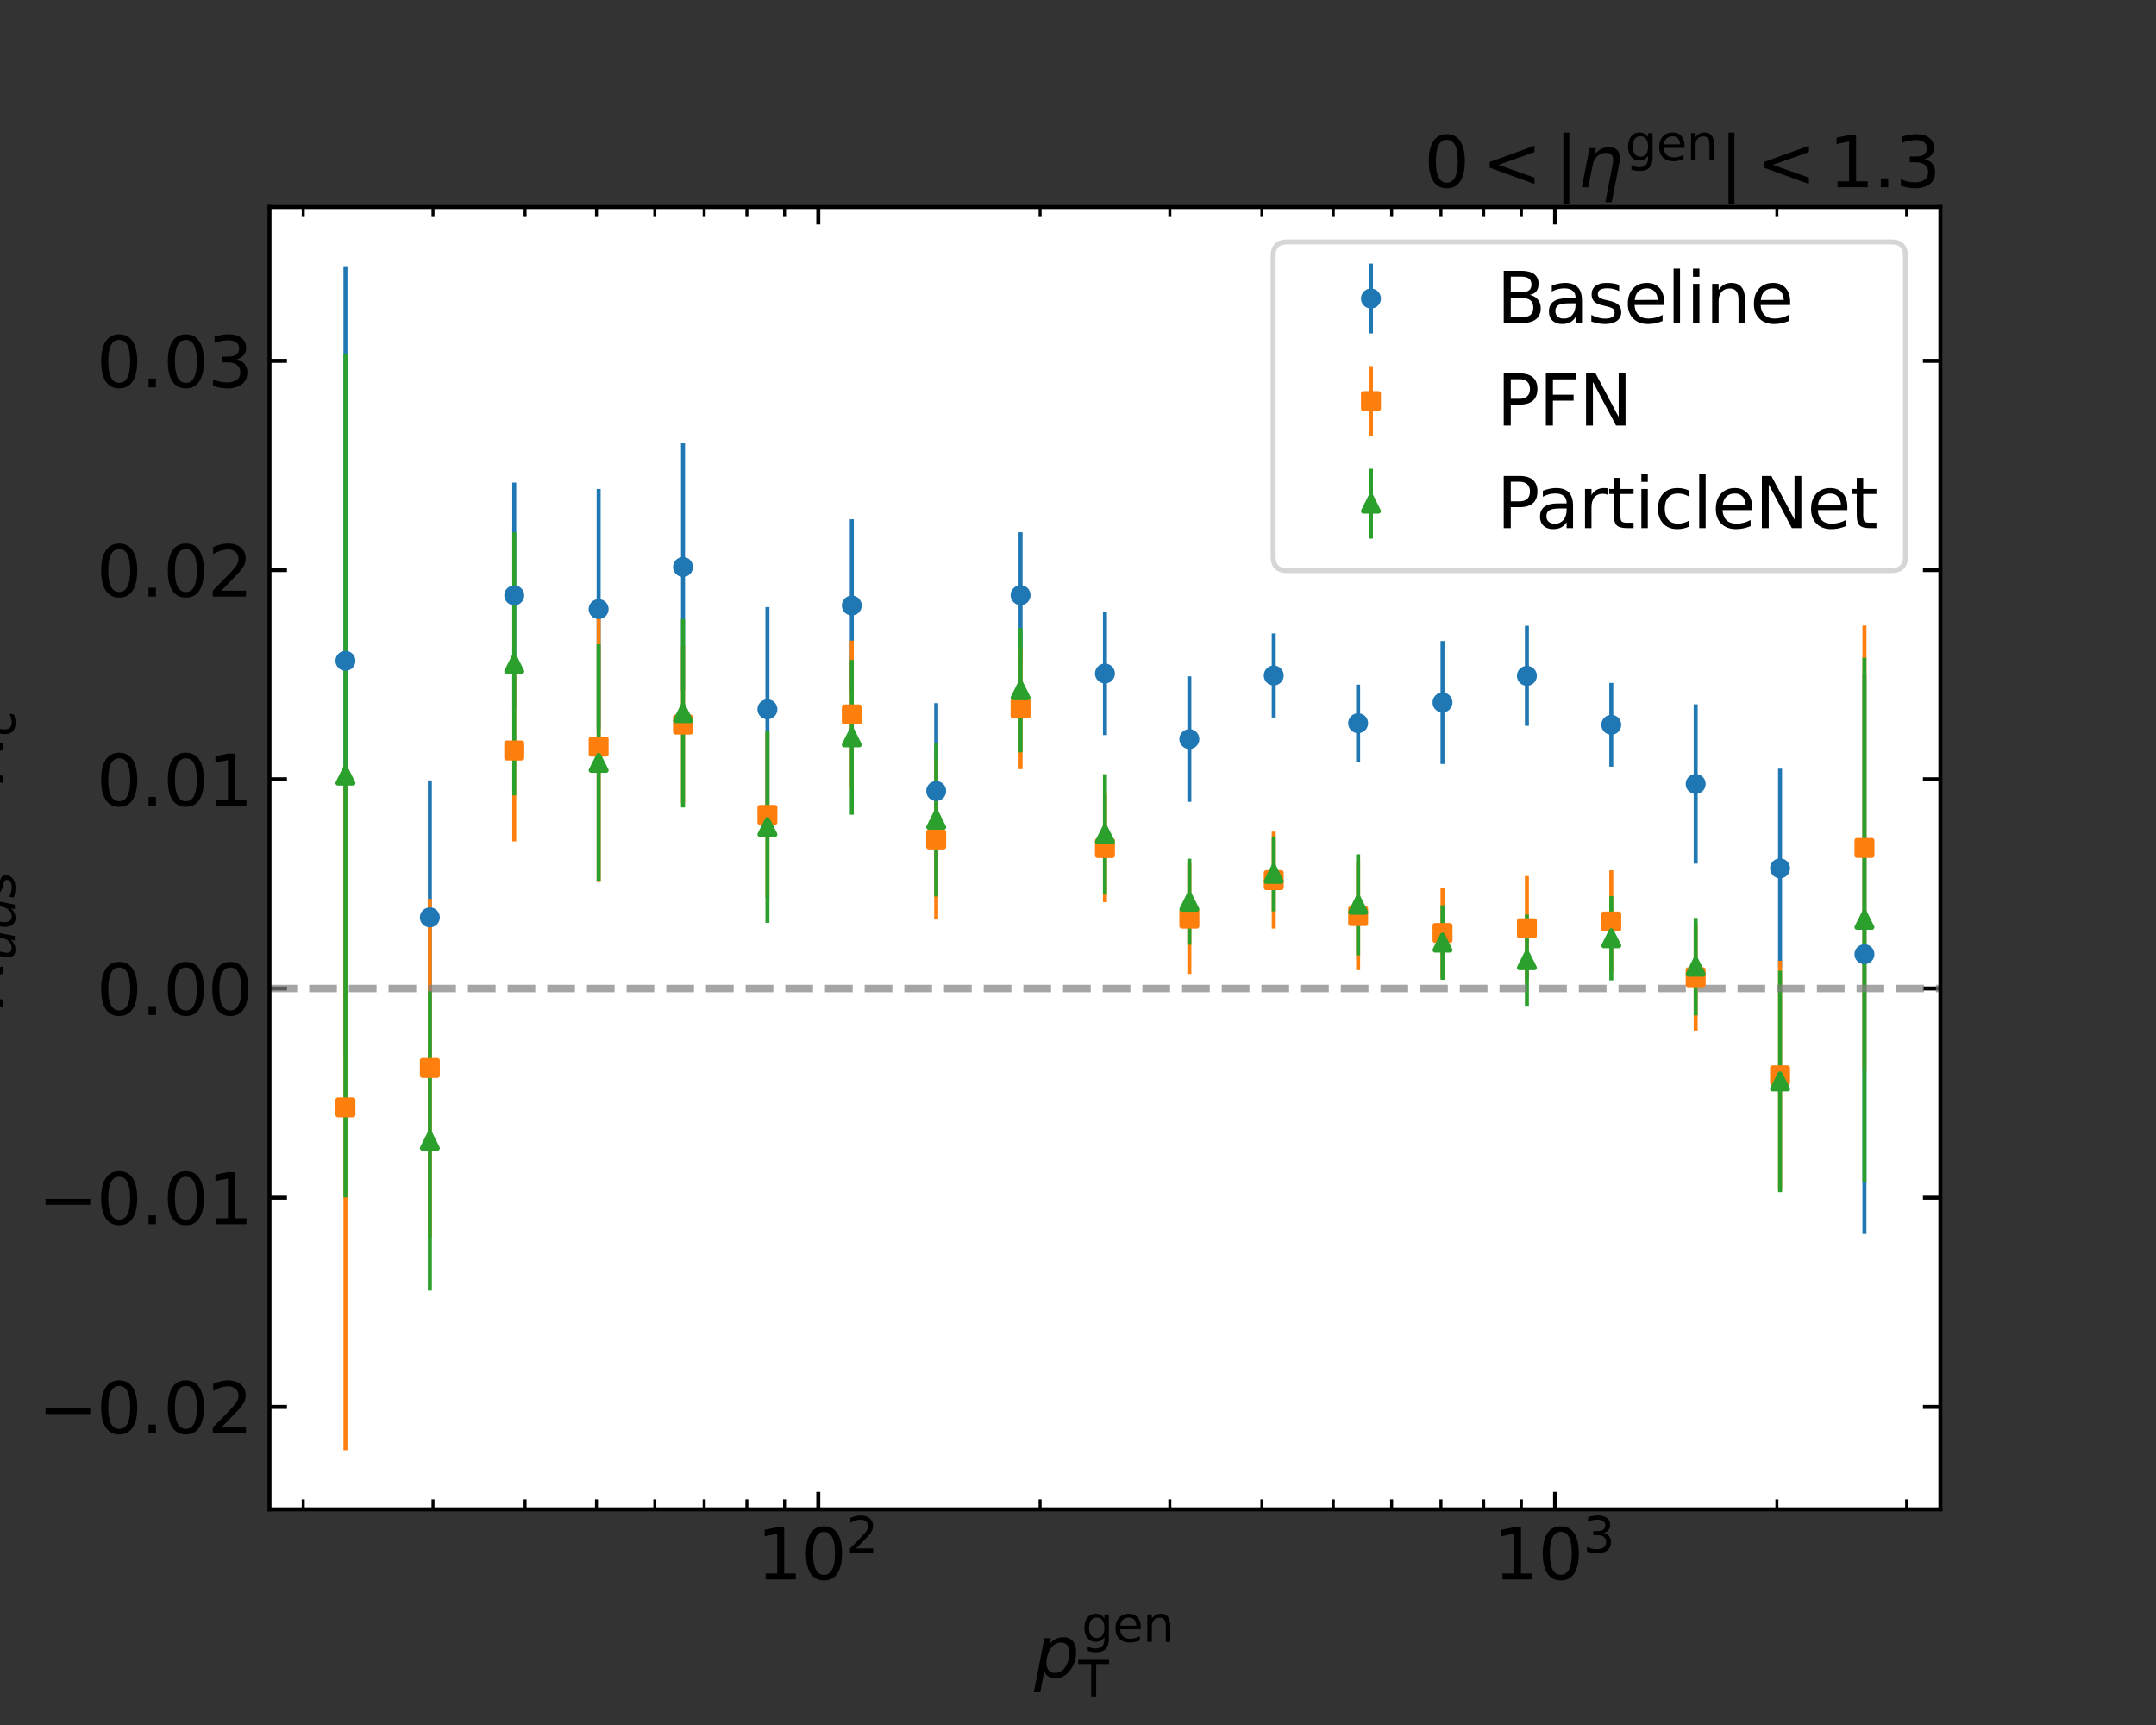 <?xml version="1.0" encoding="utf-8" standalone="no"?>
<!DOCTYPE svg PUBLIC "-//W3C//DTD SVG 1.1//EN"
  "http://www.w3.org/Graphics/SVG/1.1/DTD/svg11.dtd">
<svg xmlns:xlink="http://www.w3.org/1999/xlink" width="432pt" height="345.6pt" viewBox="0 0 432 345.6" xmlns="http://www.w3.org/2000/svg" version="1.1">
 <rect x="0" y="0" width="432" height="345.6" fill="#333333" stroke="none"/>
 <defs>
  <style type="text/css">*{stroke-linejoin: round; stroke-linecap: butt}</style>
 </defs>
 <g id="figure_1">
  <g id="patch_1">
   <path d="M 0 345.6 
L 432 345.6 
L 432 0 
L 0 0 
L 0 345.6 
z
" style="fill: none"/>
  </g>
  <g id="axes_1">
   <g id="patch_2">
    <path d="M 54 302.4 
L 388.8 302.4 
L 388.8 41.472 
L 54 41.472 
z
" style="fill: #ffffff"/>
   </g>
   <g id="matplotlib.axis_1">
    <g id="xtick_1">
     <g id="line2d_1">
      <defs>
       <path id="m4cdfe3c158" d="M 0 0 
L 0 -3.5 
" style="stroke: #000000; stroke-width: 0.8"/>
      </defs>
      <g>
       <use xlink:href="#m4cdfe3c158" x="163.958" y="302.4" style="stroke: #000000; stroke-width: 0.8"/>
      </g>
     </g>
     <g id="line2d_2">
      <defs>
       <path id="mfb2078093e" d="M 0 0 
L 0 3.5 
" style="stroke: #000000; stroke-width: 0.8"/>
      </defs>
      <g>
       <use xlink:href="#mfb2078093e" x="163.958" y="41.472" style="stroke: #000000; stroke-width: 0.8"/>
      </g>
     </g>
     <g id="text_1">
      <!-- $\mathdefault{10^{2}}$ -->
      <g transform="translate(151.638 316.538)scale(0.14 -0.14)">
       <defs>
        <path id="DejaVuSans-31" d="M 794 531 
L 1825 531 
L 1825 4091 
L 703 3866 
L 703 4441 
L 1819 4666 
L 2450 4666 
L 2450 531 
L 3481 531 
L 3481 0 
L 794 0 
L 794 531 
z
" transform="scale(0.016)"/>
        <path id="DejaVuSans-30" d="M 2034 4250 
Q 1547 4250 1301 3770 
Q 1056 3291 1056 2328 
Q 1056 1369 1301 889 
Q 1547 409 2034 409 
Q 2525 409 2770 889 
Q 3016 1369 3016 2328 
Q 3016 3291 2770 3770 
Q 2525 4250 2034 4250 
z
M 2034 4750 
Q 2819 4750 3233 4129 
Q 3647 3509 3647 2328 
Q 3647 1150 3233 529 
Q 2819 -91 2034 -91 
Q 1250 -91 836 529 
Q 422 1150 422 2328 
Q 422 3509 836 4129 
Q 1250 4750 2034 4750 
z
" transform="scale(0.016)"/>
        <path id="DejaVuSans-32" d="M 1228 531 
L 3431 531 
L 3431 0 
L 469 0 
L 469 531 
Q 828 903 1448 1529 
Q 2069 2156 2228 2338 
Q 2531 2678 2651 2914 
Q 2772 3150 2772 3378 
Q 2772 3750 2511 3984 
Q 2250 4219 1831 4219 
Q 1534 4219 1204 4116 
Q 875 4013 500 3803 
L 500 4441 
Q 881 4594 1212 4672 
Q 1544 4750 1819 4750 
Q 2544 4750 2975 4387 
Q 3406 4025 3406 3419 
Q 3406 3131 3298 2873 
Q 3191 2616 2906 2266 
Q 2828 2175 2409 1742 
Q 1991 1309 1228 531 
z
" transform="scale(0.016)"/>
       </defs>
       <use xlink:href="#DejaVuSans-31" transform="translate(0 0.766)"/>
       <use xlink:href="#DejaVuSans-30" transform="translate(63.623 0.766)"/>
       <use xlink:href="#DejaVuSans-32" transform="translate(128.203 39.047)scale(0.7)"/>
      </g>
     </g>
    </g>
    <g id="xtick_2">
     <g id="line2d_3">
      <g>
       <use xlink:href="#m4cdfe3c158" x="311.595" y="302.4" style="stroke: #000000; stroke-width: 0.8"/>
      </g>
     </g>
     <g id="line2d_4">
      <g>
       <use xlink:href="#mfb2078093e" x="311.595" y="41.472" style="stroke: #000000; stroke-width: 0.8"/>
      </g>
     </g>
     <g id="text_2">
      <!-- $\mathdefault{10^{3}}$ -->
      <g transform="translate(299.275 316.538)scale(0.14 -0.14)">
       <defs>
        <path id="DejaVuSans-33" d="M 2597 2516 
Q 3050 2419 3304 2112 
Q 3559 1806 3559 1356 
Q 3559 666 3084 287 
Q 2609 -91 1734 -91 
Q 1441 -91 1130 -33 
Q 819 25 488 141 
L 488 750 
Q 750 597 1062 519 
Q 1375 441 1716 441 
Q 2309 441 2620 675 
Q 2931 909 2931 1356 
Q 2931 1769 2642 2001 
Q 2353 2234 1838 2234 
L 1294 2234 
L 1294 2753 
L 1863 2753 
Q 2328 2753 2575 2939 
Q 2822 3125 2822 3475 
Q 2822 3834 2567 4026 
Q 2313 4219 1838 4219 
Q 1578 4219 1281 4162 
Q 984 4106 628 3988 
L 628 4550 
Q 988 4650 1302 4700 
Q 1616 4750 1894 4750 
Q 2613 4750 3031 4423 
Q 3450 4097 3450 3541 
Q 3450 3153 3228 2886 
Q 3006 2619 2597 2516 
z
" transform="scale(0.016)"/>
       </defs>
       <use xlink:href="#DejaVuSans-31" transform="translate(0 0.766)"/>
       <use xlink:href="#DejaVuSans-30" transform="translate(63.623 0.766)"/>
       <use xlink:href="#DejaVuSans-33" transform="translate(128.203 39.047)scale(0.7)"/>
      </g>
     </g>
    </g>
    <g id="xtick_3">
     <g id="line2d_5">
      <defs>
       <path id="m59a1c310e6" d="M 0 0 
L 0 -2 
" style="stroke: #000000; stroke-width: 0.6"/>
      </defs>
      <g>
       <use xlink:href="#m59a1c310e6" x="60.764" y="302.4" style="stroke: #000000; stroke-width: 0.6"/>
      </g>
     </g>
     <g id="line2d_6">
      <defs>
       <path id="m48095328cf" d="M 0 0 
L 0 2 
" style="stroke: #000000; stroke-width: 0.6"/>
      </defs>
      <g>
       <use xlink:href="#m48095328cf" x="60.764" y="41.472" style="stroke: #000000; stroke-width: 0.6"/>
      </g>
     </g>
    </g>
    <g id="xtick_4">
     <g id="line2d_7">
      <g>
       <use xlink:href="#m59a1c310e6" x="86.761" y="302.4" style="stroke: #000000; stroke-width: 0.6"/>
      </g>
     </g>
     <g id="line2d_8">
      <g>
       <use xlink:href="#m48095328cf" x="86.761" y="41.472" style="stroke: #000000; stroke-width: 0.6"/>
      </g>
     </g>
    </g>
    <g id="xtick_5">
     <g id="line2d_9">
      <g>
       <use xlink:href="#m59a1c310e6" x="105.207" y="302.4" style="stroke: #000000; stroke-width: 0.6"/>
      </g>
     </g>
     <g id="line2d_10">
      <g>
       <use xlink:href="#m48095328cf" x="105.207" y="41.472" style="stroke: #000000; stroke-width: 0.6"/>
      </g>
     </g>
    </g>
    <g id="xtick_6">
     <g id="line2d_11">
      <g>
       <use xlink:href="#m59a1c310e6" x="119.515" y="302.4" style="stroke: #000000; stroke-width: 0.6"/>
      </g>
     </g>
     <g id="line2d_12">
      <g>
       <use xlink:href="#m48095328cf" x="119.515" y="41.472" style="stroke: #000000; stroke-width: 0.6"/>
      </g>
     </g>
    </g>
    <g id="xtick_7">
     <g id="line2d_13">
      <g>
       <use xlink:href="#m59a1c310e6" x="131.205" y="302.4" style="stroke: #000000; stroke-width: 0.6"/>
      </g>
     </g>
     <g id="line2d_14">
      <g>
       <use xlink:href="#m48095328cf" x="131.205" y="41.472" style="stroke: #000000; stroke-width: 0.6"/>
      </g>
     </g>
    </g>
    <g id="xtick_8">
     <g id="line2d_15">
      <g>
       <use xlink:href="#m59a1c310e6" x="141.088" y="302.4" style="stroke: #000000; stroke-width: 0.6"/>
      </g>
     </g>
     <g id="line2d_16">
      <g>
       <use xlink:href="#m48095328cf" x="141.088" y="41.472" style="stroke: #000000; stroke-width: 0.6"/>
      </g>
     </g>
    </g>
    <g id="xtick_9">
     <g id="line2d_17">
      <g>
       <use xlink:href="#m59a1c310e6" x="149.65" y="302.4" style="stroke: #000000; stroke-width: 0.6"/>
      </g>
     </g>
     <g id="line2d_18">
      <g>
       <use xlink:href="#m48095328cf" x="149.65" y="41.472" style="stroke: #000000; stroke-width: 0.6"/>
      </g>
     </g>
    </g>
    <g id="xtick_10">
     <g id="line2d_19">
      <g>
       <use xlink:href="#m59a1c310e6" x="157.202" y="302.4" style="stroke: #000000; stroke-width: 0.6"/>
      </g>
     </g>
     <g id="line2d_20">
      <g>
       <use xlink:href="#m48095328cf" x="157.202" y="41.472" style="stroke: #000000; stroke-width: 0.6"/>
      </g>
     </g>
    </g>
    <g id="xtick_11">
     <g id="line2d_21">
      <g>
       <use xlink:href="#m59a1c310e6" x="208.401" y="302.4" style="stroke: #000000; stroke-width: 0.6"/>
      </g>
     </g>
     <g id="line2d_22">
      <g>
       <use xlink:href="#m48095328cf" x="208.401" y="41.472" style="stroke: #000000; stroke-width: 0.6"/>
      </g>
     </g>
    </g>
    <g id="xtick_12">
     <g id="line2d_23">
      <g>
       <use xlink:href="#m59a1c310e6" x="234.399" y="302.4" style="stroke: #000000; stroke-width: 0.6"/>
      </g>
     </g>
     <g id="line2d_24">
      <g>
       <use xlink:href="#m48095328cf" x="234.399" y="41.472" style="stroke: #000000; stroke-width: 0.6"/>
      </g>
     </g>
    </g>
    <g id="xtick_13">
     <g id="line2d_25">
      <g>
       <use xlink:href="#m59a1c310e6" x="252.844" y="302.4" style="stroke: #000000; stroke-width: 0.6"/>
      </g>
     </g>
     <g id="line2d_26">
      <g>
       <use xlink:href="#m48095328cf" x="252.844" y="41.472" style="stroke: #000000; stroke-width: 0.6"/>
      </g>
     </g>
    </g>
    <g id="xtick_14">
     <g id="line2d_27">
      <g>
       <use xlink:href="#m59a1c310e6" x="267.152" y="302.4" style="stroke: #000000; stroke-width: 0.6"/>
      </g>
     </g>
     <g id="line2d_28">
      <g>
       <use xlink:href="#m48095328cf" x="267.152" y="41.472" style="stroke: #000000; stroke-width: 0.6"/>
      </g>
     </g>
    </g>
    <g id="xtick_15">
     <g id="line2d_29">
      <g>
       <use xlink:href="#m59a1c310e6" x="278.842" y="302.4" style="stroke: #000000; stroke-width: 0.6"/>
      </g>
     </g>
     <g id="line2d_30">
      <g>
       <use xlink:href="#m48095328cf" x="278.842" y="41.472" style="stroke: #000000; stroke-width: 0.6"/>
      </g>
     </g>
    </g>
    <g id="xtick_16">
     <g id="line2d_31">
      <g>
       <use xlink:href="#m59a1c310e6" x="288.726" y="302.4" style="stroke: #000000; stroke-width: 0.6"/>
      </g>
     </g>
     <g id="line2d_32">
      <g>
       <use xlink:href="#m48095328cf" x="288.726" y="41.472" style="stroke: #000000; stroke-width: 0.6"/>
      </g>
     </g>
    </g>
    <g id="xtick_17">
     <g id="line2d_33">
      <g>
       <use xlink:href="#m59a1c310e6" x="297.288" y="302.4" style="stroke: #000000; stroke-width: 0.6"/>
      </g>
     </g>
     <g id="line2d_34">
      <g>
       <use xlink:href="#m48095328cf" x="297.288" y="41.472" style="stroke: #000000; stroke-width: 0.6"/>
      </g>
     </g>
    </g>
    <g id="xtick_18">
     <g id="line2d_35">
      <g>
       <use xlink:href="#m59a1c310e6" x="304.84" y="302.4" style="stroke: #000000; stroke-width: 0.6"/>
      </g>
     </g>
     <g id="line2d_36">
      <g>
       <use xlink:href="#m48095328cf" x="304.84" y="41.472" style="stroke: #000000; stroke-width: 0.6"/>
      </g>
     </g>
    </g>
    <g id="xtick_19">
     <g id="line2d_37">
      <g>
       <use xlink:href="#m59a1c310e6" x="356.039" y="302.4" style="stroke: #000000; stroke-width: 0.6"/>
      </g>
     </g>
     <g id="line2d_38">
      <g>
       <use xlink:href="#m48095328cf" x="356.039" y="41.472" style="stroke: #000000; stroke-width: 0.6"/>
      </g>
     </g>
    </g>
    <g id="xtick_20">
     <g id="line2d_39">
      <g>
       <use xlink:href="#m59a1c310e6" x="382.036" y="302.4" style="stroke: #000000; stroke-width: 0.6"/>
      </g>
     </g>
     <g id="line2d_40">
      <g>
       <use xlink:href="#m48095328cf" x="382.036" y="41.472" style="stroke: #000000; stroke-width: 0.6"/>
      </g>
     </g>
    </g>
    <g id="text_3">
     <!-- $p_\mathrm{T}^\mathrm{gen}$ -->
     <g transform="translate(207.19 336.049)scale(0.14 -0.14)">
      <defs>
       <path id="DejaVuSans-Oblique-70" d="M 3175 2156 
Q 3175 2616 2975 2859 
Q 2775 3103 2400 3103 
Q 2144 3103 1911 2972 
Q 1678 2841 1497 2591 
Q 1319 2344 1212 1994 
Q 1106 1644 1106 1300 
Q 1106 863 1306 627 
Q 1506 391 1875 391 
Q 2147 391 2380 519 
Q 2613 647 2778 891 
Q 2956 1147 3065 1494 
Q 3175 1841 3175 2156 
z
M 1394 2969 
Q 1625 3272 1939 3428 
Q 2253 3584 2638 3584 
Q 3175 3584 3472 3232 
Q 3769 2881 3769 2247 
Q 3769 1728 3584 1258 
Q 3400 788 3053 416 
Q 2822 169 2531 39 
Q 2241 -91 1919 -91 
Q 1547 -91 1294 64 
Q 1041 219 916 525 
L 556 -1331 
L -19 -1331 
L 922 3500 
L 1497 3500 
L 1394 2969 
z
" transform="scale(0.016)"/>
       <path id="DejaVuSans-67" d="M 2906 1791 
Q 2906 2416 2648 2759 
Q 2391 3103 1925 3103 
Q 1463 3103 1205 2759 
Q 947 2416 947 1791 
Q 947 1169 1205 825 
Q 1463 481 1925 481 
Q 2391 481 2648 825 
Q 2906 1169 2906 1791 
z
M 3481 434 
Q 3481 -459 3084 -895 
Q 2688 -1331 1869 -1331 
Q 1566 -1331 1297 -1286 
Q 1028 -1241 775 -1147 
L 775 -588 
Q 1028 -725 1275 -790 
Q 1522 -856 1778 -856 
Q 2344 -856 2625 -561 
Q 2906 -266 2906 331 
L 2906 616 
Q 2728 306 2450 153 
Q 2172 0 1784 0 
Q 1141 0 747 490 
Q 353 981 353 1791 
Q 353 2603 747 3093 
Q 1141 3584 1784 3584 
Q 2172 3584 2450 3431 
Q 2728 3278 2906 2969 
L 2906 3500 
L 3481 3500 
L 3481 434 
z
" transform="scale(0.016)"/>
       <path id="DejaVuSans-65" d="M 3597 1894 
L 3597 1613 
L 953 1613 
Q 991 1019 1311 708 
Q 1631 397 2203 397 
Q 2534 397 2845 478 
Q 3156 559 3463 722 
L 3463 178 
Q 3153 47 2828 -22 
Q 2503 -91 2169 -91 
Q 1331 -91 842 396 
Q 353 884 353 1716 
Q 353 2575 817 3079 
Q 1281 3584 2069 3584 
Q 2775 3584 3186 3129 
Q 3597 2675 3597 1894 
z
M 3022 2063 
Q 3016 2534 2758 2815 
Q 2500 3097 2075 3097 
Q 1594 3097 1305 2825 
Q 1016 2553 972 2059 
L 3022 2063 
z
" transform="scale(0.016)"/>
       <path id="DejaVuSans-6e" d="M 3513 2113 
L 3513 0 
L 2938 0 
L 2938 2094 
Q 2938 2591 2744 2837 
Q 2550 3084 2163 3084 
Q 1697 3084 1428 2787 
Q 1159 2491 1159 1978 
L 1159 0 
L 581 0 
L 581 3500 
L 1159 3500 
L 1159 2956 
Q 1366 3272 1645 3428 
Q 1925 3584 2291 3584 
Q 2894 3584 3203 3211 
Q 3513 2838 3513 2113 
z
" transform="scale(0.016)"/>
       <path id="DejaVuSans-54" d="M -19 4666 
L 3928 4666 
L 3928 4134 
L 2272 4134 
L 2272 0 
L 1638 0 
L 1638 4134 
L -19 4134 
L -19 4666 
z
" transform="scale(0.016)"/>
      </defs>
      <use xlink:href="#DejaVuSans-Oblique-70" transform="translate(0 0.052)"/>
      <use xlink:href="#DejaVuSans-67" transform="translate(68.126 50.8)scale(0.7)"/>
      <use xlink:href="#DejaVuSans-65" transform="translate(112.56 50.8)scale(0.7)"/>
      <use xlink:href="#DejaVuSans-6e" transform="translate(155.626 50.8)scale(0.7)"/>
      <use xlink:href="#DejaVuSans-54" transform="translate(63.477 -27.292)scale(0.7)"/>
     </g>
    </g>
   </g>
   <g id="matplotlib.axis_2">
    <g id="ytick_1">
     <g id="line2d_41">
      <defs>
       <path id="m68aab1bd3a" d="M 0 0 
L 3.5 0 
" style="stroke: #000000; stroke-width: 0.8"/>
      </defs>
      <g>
       <use xlink:href="#m68aab1bd3a" x="54" y="281.869" style="stroke: #000000; stroke-width: 0.8"/>
      </g>
     </g>
     <g id="line2d_42">
      <defs>
       <path id="m912b185d9c" d="M 0 0 
L -3.5 0 
" style="stroke: #000000; stroke-width: 0.8"/>
      </defs>
      <g>
       <use xlink:href="#m912b185d9c" x="388.8" y="281.869" style="stroke: #000000; stroke-width: 0.8"/>
      </g>
     </g>
     <g id="text_4">
      <!-- −0.02 -->
      <g transform="translate(7.597 287.188)scale(0.14 -0.14)">
       <defs>
        <path id="DejaVuSans-2212" d="M 678 2272 
L 4684 2272 
L 4684 1741 
L 678 1741 
L 678 2272 
z
" transform="scale(0.016)"/>
        <path id="DejaVuSans-2e" d="M 684 794 
L 1344 794 
L 1344 0 
L 684 0 
L 684 794 
z
" transform="scale(0.016)"/>
       </defs>
       <use xlink:href="#DejaVuSans-2212"/>
       <use xlink:href="#DejaVuSans-30" x="83.789"/>
       <use xlink:href="#DejaVuSans-2e" x="147.412"/>
       <use xlink:href="#DejaVuSans-30" x="179.199"/>
       <use xlink:href="#DejaVuSans-32" x="242.822"/>
      </g>
     </g>
    </g>
    <g id="ytick_2">
     <g id="line2d_43">
      <g>
       <use xlink:href="#m68aab1bd3a" x="54" y="239.955" style="stroke: #000000; stroke-width: 0.8"/>
      </g>
     </g>
     <g id="line2d_44">
      <g>
       <use xlink:href="#m912b185d9c" x="388.8" y="239.955" style="stroke: #000000; stroke-width: 0.8"/>
      </g>
     </g>
     <g id="text_5">
      <!-- −0.01 -->
      <g transform="translate(7.597 245.273)scale(0.14 -0.14)">
       <use xlink:href="#DejaVuSans-2212"/>
       <use xlink:href="#DejaVuSans-30" x="83.789"/>
       <use xlink:href="#DejaVuSans-2e" x="147.412"/>
       <use xlink:href="#DejaVuSans-30" x="179.199"/>
       <use xlink:href="#DejaVuSans-31" x="242.822"/>
      </g>
     </g>
    </g>
    <g id="ytick_3">
     <g id="line2d_45">
      <g>
       <use xlink:href="#m68aab1bd3a" x="54" y="198.04" style="stroke: #000000; stroke-width: 0.8"/>
      </g>
     </g>
     <g id="line2d_46">
      <g>
       <use xlink:href="#m912b185d9c" x="388.8" y="198.04" style="stroke: #000000; stroke-width: 0.8"/>
      </g>
     </g>
     <g id="text_6">
      <!-- 0.00 -->
      <g transform="translate(19.328 203.359)scale(0.14 -0.14)">
       <use xlink:href="#DejaVuSans-30"/>
       <use xlink:href="#DejaVuSans-2e" x="63.623"/>
       <use xlink:href="#DejaVuSans-30" x="95.41"/>
       <use xlink:href="#DejaVuSans-30" x="159.033"/>
      </g>
     </g>
    </g>
    <g id="ytick_4">
     <g id="line2d_47">
      <g>
       <use xlink:href="#m68aab1bd3a" x="54" y="156.126" style="stroke: #000000; stroke-width: 0.8"/>
      </g>
     </g>
     <g id="line2d_48">
      <g>
       <use xlink:href="#m912b185d9c" x="388.8" y="156.126" style="stroke: #000000; stroke-width: 0.8"/>
      </g>
     </g>
     <g id="text_7">
      <!-- 0.01 -->
      <g transform="translate(19.328 161.445)scale(0.14 -0.14)">
       <use xlink:href="#DejaVuSans-30"/>
       <use xlink:href="#DejaVuSans-2e" x="63.623"/>
       <use xlink:href="#DejaVuSans-30" x="95.41"/>
       <use xlink:href="#DejaVuSans-31" x="159.033"/>
      </g>
     </g>
    </g>
    <g id="ytick_5">
     <g id="line2d_49">
      <g>
       <use xlink:href="#m68aab1bd3a" x="54" y="114.212" style="stroke: #000000; stroke-width: 0.8"/>
      </g>
     </g>
     <g id="line2d_50">
      <g>
       <use xlink:href="#m912b185d9c" x="388.8" y="114.212" style="stroke: #000000; stroke-width: 0.8"/>
      </g>
     </g>
     <g id="text_8">
      <!-- 0.02 -->
      <g transform="translate(19.328 119.531)scale(0.14 -0.14)">
       <use xlink:href="#DejaVuSans-30"/>
       <use xlink:href="#DejaVuSans-2e" x="63.623"/>
       <use xlink:href="#DejaVuSans-30" x="95.41"/>
       <use xlink:href="#DejaVuSans-32" x="159.033"/>
      </g>
     </g>
    </g>
    <g id="ytick_6">
     <g id="line2d_51">
      <g>
       <use xlink:href="#m68aab1bd3a" x="54" y="72.298" style="stroke: #000000; stroke-width: 0.8"/>
      </g>
     </g>
     <g id="line2d_52">
      <g>
       <use xlink:href="#m912b185d9c" x="388.8" y="72.298" style="stroke: #000000; stroke-width: 0.8"/>
      </g>
     </g>
     <g id="text_9">
      <!-- 0.03 -->
      <g transform="translate(19.328 77.616)scale(0.14 -0.14)">
       <use xlink:href="#DejaVuSans-30"/>
       <use xlink:href="#DejaVuSans-2e" x="63.623"/>
       <use xlink:href="#DejaVuSans-30" x="95.41"/>
       <use xlink:href="#DejaVuSans-33" x="159.033"/>
      </g>
     </g>
    </g>
    <g id="text_10">
     <!-- $R_{uds}-R_{c}$ -->
     <g transform="translate(0.685 202.106)rotate(-90)scale(0.14 -0.14)">
      <defs>
       <path id="DejaVuSans-Oblique-52" d="M 1613 4147 
L 1294 2491 
L 2106 2491 
Q 2584 2491 2879 2755 
Q 3175 3019 3175 3444 
Q 3175 3784 2976 3965 
Q 2778 4147 2406 4147 
L 1613 4147 
z
M 2772 2241 
Q 2972 2194 3105 2009 
Q 3238 1825 3413 1275 
L 3809 0 
L 3144 0 
L 2778 1197 
Q 2638 1659 2453 1815 
Q 2269 1972 1888 1972 
L 1191 1972 
L 806 0 
L 172 0 
L 1081 4666 
L 2503 4666 
Q 3150 4666 3495 4373 
Q 3841 4081 3841 3531 
Q 3841 3044 3547 2687 
Q 3253 2331 2772 2241 
z
" transform="scale(0.016)"/>
       <path id="DejaVuSans-Oblique-75" d="M 428 1388 
L 838 3500 
L 1416 3500 
L 1006 1409 
Q 975 1256 961 1147 
Q 947 1038 947 966 
Q 947 700 1109 554 
Q 1272 409 1569 409 
Q 2031 409 2368 721 
Q 2706 1034 2809 1563 
L 3194 3500 
L 3769 3500 
L 3091 0 
L 2516 0 
L 2631 550 
Q 2388 244 2052 76 
Q 1716 -91 1338 -91 
Q 878 -91 622 161 
Q 366 413 366 863 
Q 366 956 381 1097 
Q 397 1238 428 1388 
z
" transform="scale(0.016)"/>
       <path id="DejaVuSans-Oblique-64" d="M 2675 525 
Q 2444 222 2128 65 
Q 1813 -91 1428 -91 
Q 903 -91 598 267 
Q 294 625 294 1247 
Q 294 1766 478 2236 
Q 663 2706 1013 3078 
Q 1244 3325 1534 3454 
Q 1825 3584 2144 3584 
Q 2481 3584 2739 3421 
Q 2997 3259 3138 2956 
L 3513 4863 
L 4091 4863 
L 3144 0 
L 2566 0 
L 2675 525 
z
M 891 1350 
Q 891 897 1095 644 
Q 1300 391 1663 391 
Q 1931 391 2161 520 
Q 2391 650 2566 903 
Q 2750 1166 2856 1509 
Q 2963 1853 2963 2188 
Q 2963 2622 2758 2865 
Q 2553 3109 2194 3109 
Q 1922 3109 1687 2981 
Q 1453 2853 1288 2613 
Q 1106 2353 998 2009 
Q 891 1666 891 1350 
z
" transform="scale(0.016)"/>
       <path id="DejaVuSans-Oblique-73" d="M 3200 3397 
L 3091 2853 
Q 2863 2978 2609 3040 
Q 2356 3103 2088 3103 
Q 1634 3103 1373 2948 
Q 1113 2794 1113 2528 
Q 1113 2219 1719 2053 
Q 1766 2041 1788 2034 
L 1972 1978 
Q 2547 1819 2739 1644 
Q 2931 1469 2931 1166 
Q 2931 609 2489 259 
Q 2047 -91 1331 -91 
Q 1053 -91 747 -37 
Q 441 16 72 128 
L 184 722 
Q 500 559 806 475 
Q 1113 391 1394 391 
Q 1816 391 2080 572 
Q 2344 753 2344 1031 
Q 2344 1331 1650 1516 
L 1591 1531 
L 1394 1581 
Q 956 1697 753 1886 
Q 550 2075 550 2369 
Q 550 2928 970 3256 
Q 1391 3584 2113 3584 
Q 2397 3584 2667 3537 
Q 2938 3491 3200 3397 
z
" transform="scale(0.016)"/>
       <path id="DejaVuSans-Oblique-63" d="M 3431 3366 
L 3316 2797 
Q 3109 2947 2876 3022 
Q 2644 3097 2394 3097 
Q 2119 3097 1870 3000 
Q 1622 2903 1453 2725 
Q 1184 2453 1037 2087 
Q 891 1722 891 1331 
Q 891 859 1127 628 
Q 1363 397 1844 397 
Q 2081 397 2348 469 
Q 2616 541 2906 684 
L 2797 116 
Q 2547 13 2283 -39 
Q 2019 -91 1741 -91 
Q 1044 -91 669 257 
Q 294 606 294 1253 
Q 294 1797 489 2255 
Q 684 2713 1069 3078 
Q 1331 3328 1684 3456 
Q 2038 3584 2456 3584 
Q 2700 3584 2940 3529 
Q 3181 3475 3431 3366 
z
" transform="scale(0.016)"/>
      </defs>
      <use xlink:href="#DejaVuSans-Oblique-52" transform="translate(0 0.094)"/>
      <use xlink:href="#DejaVuSans-Oblique-75" transform="translate(69.482 -16.312)scale(0.7)"/>
      <use xlink:href="#DejaVuSans-Oblique-64" transform="translate(113.848 -16.312)scale(0.7)"/>
      <use xlink:href="#DejaVuSans-Oblique-73" transform="translate(158.281 -16.312)scale(0.7)"/>
      <use xlink:href="#DejaVuSans-2212" transform="translate(216.968 0.094)"/>
      <use xlink:href="#DejaVuSans-Oblique-52" transform="translate(320.239 0.094)"/>
      <use xlink:href="#DejaVuSans-Oblique-63" transform="translate(389.722 -16.312)scale(0.7)"/>
     </g>
    </g>
   </g>
   <g id="LineCollection_1">
    <path d="M 69.218 211.454 
L 69.218 53.332 
" clip-path="url(#pf60bce1bf2)" style="fill: none; stroke: #1f77b4; stroke-width: 0.8"/>
    <path d="M 86.127 211.243 
L 86.127 156.36 
" clip-path="url(#pf60bce1bf2)" style="fill: none; stroke: #1f77b4; stroke-width: 0.8"/>
    <path d="M 103.036 141.87 
L 103.036 96.691 
" clip-path="url(#pf60bce1bf2)" style="fill: none; stroke: #1f77b4; stroke-width: 0.8"/>
    <path d="M 119.945 146.108 
L 119.945 97.962 
" clip-path="url(#pf60bce1bf2)" style="fill: none; stroke: #1f77b4; stroke-width: 0.8"/>
    <path d="M 136.855 138.372 
L 136.855 88.817 
" clip-path="url(#pf60bce1bf2)" style="fill: none; stroke: #1f77b4; stroke-width: 0.8"/>
    <path d="M 153.764 162.593 
L 153.764 121.627 
" clip-path="url(#pf60bce1bf2)" style="fill: none; stroke: #1f77b4; stroke-width: 0.8"/>
    <path d="M 170.673 138.594 
L 170.673 104.04 
" clip-path="url(#pf60bce1bf2)" style="fill: none; stroke: #1f77b4; stroke-width: 0.8"/>
    <path d="M 187.582 176.104 
L 187.582 140.871 
" clip-path="url(#pf60bce1bf2)" style="fill: none; stroke: #1f77b4; stroke-width: 0.8"/>
    <path d="M 204.491 131.852 
L 204.491 106.628 
" clip-path="url(#pf60bce1bf2)" style="fill: none; stroke: #1f77b4; stroke-width: 0.8"/>
    <path d="M 221.4 147.271 
L 221.4 122.611 
" clip-path="url(#pf60bce1bf2)" style="fill: none; stroke: #1f77b4; stroke-width: 0.8"/>
    <path d="M 238.309 160.646 
L 238.309 135.511 
" clip-path="url(#pf60bce1bf2)" style="fill: none; stroke: #1f77b4; stroke-width: 0.8"/>
    <path d="M 255.218 143.761 
L 255.218 126.906 
" clip-path="url(#pf60bce1bf2)" style="fill: none; stroke: #1f77b4; stroke-width: 0.8"/>
    <path d="M 272.127 152.629 
L 272.127 137.171 
" clip-path="url(#pf60bce1bf2)" style="fill: none; stroke: #1f77b4; stroke-width: 0.8"/>
    <path d="M 289.036 153.068 
L 289.036 128.42 
" clip-path="url(#pf60bce1bf2)" style="fill: none; stroke: #1f77b4; stroke-width: 0.8"/>
    <path d="M 305.945 145.432 
L 305.945 125.377 
" clip-path="url(#pf60bce1bf2)" style="fill: none; stroke: #1f77b4; stroke-width: 0.8"/>
    <path d="M 322.855 153.602 
L 322.855 136.825 
" clip-path="url(#pf60bce1bf2)" style="fill: none; stroke: #1f77b4; stroke-width: 0.8"/>
    <path d="M 339.764 173.032 
L 339.764 141.109 
" clip-path="url(#pf60bce1bf2)" style="fill: none; stroke: #1f77b4; stroke-width: 0.8"/>
    <path d="M 356.673 193.947 
L 356.673 153.994 
" clip-path="url(#pf60bce1bf2)" style="fill: none; stroke: #1f77b4; stroke-width: 0.8"/>
    <path d="M 373.582 247.223 
L 373.582 135.147 
" clip-path="url(#pf60bce1bf2)" style="fill: none; stroke: #1f77b4; stroke-width: 0.8"/>
   </g>
   <g id="LineCollection_2">
    <path d="M 69.218 290.54 
L 69.218 153.176 
" clip-path="url(#pf60bce1bf2)" style="fill: none; stroke: #ff7f0e; stroke-width: 0.8"/>
    <path d="M 86.127 247.857 
L 86.127 180.068 
" clip-path="url(#pf60bce1bf2)" style="fill: none; stroke: #ff7f0e; stroke-width: 0.8"/>
    <path d="M 103.036 168.572 
L 103.036 132.148 
" clip-path="url(#pf60bce1bf2)" style="fill: none; stroke: #ff7f0e; stroke-width: 0.8"/>
    <path d="M 119.945 176.711 
L 119.945 122.468 
" clip-path="url(#pf60bce1bf2)" style="fill: none; stroke: #ff7f0e; stroke-width: 0.8"/>
    <path d="M 136.855 160.871 
L 136.855 129.457 
" clip-path="url(#pf60bce1bf2)" style="fill: none; stroke: #ff7f0e; stroke-width: 0.8"/>
    <path d="M 153.764 179.86 
L 153.764 146.677 
" clip-path="url(#pf60bce1bf2)" style="fill: none; stroke: #ff7f0e; stroke-width: 0.8"/>
    <path d="M 170.673 157.91 
L 170.673 128.346 
" clip-path="url(#pf60bce1bf2)" style="fill: none; stroke: #ff7f0e; stroke-width: 0.8"/>
    <path d="M 187.582 184.229 
L 187.582 152.133 
" clip-path="url(#pf60bce1bf2)" style="fill: none; stroke: #ff7f0e; stroke-width: 0.8"/>
    <path d="M 204.491 154.102 
L 204.491 129.803 
" clip-path="url(#pf60bce1bf2)" style="fill: none; stroke: #ff7f0e; stroke-width: 0.8"/>
    <path d="M 221.4 180.736 
L 221.4 159.082 
" clip-path="url(#pf60bce1bf2)" style="fill: none; stroke: #ff7f0e; stroke-width: 0.8"/>
    <path d="M 238.309 195.138 
L 238.309 172.955 
" clip-path="url(#pf60bce1bf2)" style="fill: none; stroke: #ff7f0e; stroke-width: 0.8"/>
    <path d="M 255.218 186.041 
L 255.218 166.615 
" clip-path="url(#pf60bce1bf2)" style="fill: none; stroke: #ff7f0e; stroke-width: 0.8"/>
    <path d="M 272.127 194.38 
L 272.127 172.67 
" clip-path="url(#pf60bce1bf2)" style="fill: none; stroke: #ff7f0e; stroke-width: 0.8"/>
    <path d="M 289.036 195.95 
L 289.036 177.878 
" clip-path="url(#pf60bce1bf2)" style="fill: none; stroke: #ff7f0e; stroke-width: 0.8"/>
    <path d="M 305.945 196.434 
L 305.945 175.524 
" clip-path="url(#pf60bce1bf2)" style="fill: none; stroke: #ff7f0e; stroke-width: 0.8"/>
    <path d="M 322.855 194.873 
L 322.855 174.372 
" clip-path="url(#pf60bce1bf2)" style="fill: none; stroke: #ff7f0e; stroke-width: 0.8"/>
    <path d="M 339.764 206.474 
L 339.764 185.107 
" clip-path="url(#pf60bce1bf2)" style="fill: none; stroke: #ff7f0e; stroke-width: 0.8"/>
    <path d="M 356.673 238.387 
L 356.673 192.493 
" clip-path="url(#pf60bce1bf2)" style="fill: none; stroke: #ff7f0e; stroke-width: 0.8"/>
    <path d="M 373.582 214.449 
L 373.582 125.327 
" clip-path="url(#pf60bce1bf2)" style="fill: none; stroke: #ff7f0e; stroke-width: 0.8"/>
   </g>
   <g id="LineCollection_3">
    <path d="M 69.218 239.907 
L 69.218 70.869 
" clip-path="url(#pf60bce1bf2)" style="fill: none; stroke: #2ca02c; stroke-width: 0.8"/>
    <path d="M 86.127 258.562 
L 86.127 198.518 
" clip-path="url(#pf60bce1bf2)" style="fill: none; stroke: #2ca02c; stroke-width: 0.8"/>
    <path d="M 103.036 159.353 
L 103.036 106.637 
" clip-path="url(#pf60bce1bf2)" style="fill: none; stroke: #2ca02c; stroke-width: 0.8"/>
    <path d="M 119.945 176.615 
L 119.945 129.072 
" clip-path="url(#pf60bce1bf2)" style="fill: none; stroke: #2ca02c; stroke-width: 0.8"/>
    <path d="M 136.855 161.77 
L 136.855 123.996 
" clip-path="url(#pf60bce1bf2)" style="fill: none; stroke: #2ca02c; stroke-width: 0.8"/>
    <path d="M 153.764 184.887 
L 153.764 146.481 
" clip-path="url(#pf60bce1bf2)" style="fill: none; stroke: #2ca02c; stroke-width: 0.8"/>
    <path d="M 170.673 163.228 
L 170.673 132.221 
" clip-path="url(#pf60bce1bf2)" style="fill: none; stroke: #2ca02c; stroke-width: 0.8"/>
    <path d="M 187.582 179.61 
L 187.582 148.863 
" clip-path="url(#pf60bce1bf2)" style="fill: none; stroke: #2ca02c; stroke-width: 0.8"/>
    <path d="M 204.491 150.736 
L 204.491 125.833 
" clip-path="url(#pf60bce1bf2)" style="fill: none; stroke: #2ca02c; stroke-width: 0.8"/>
    <path d="M 221.4 179.226 
L 221.4 155.116 
" clip-path="url(#pf60bce1bf2)" style="fill: none; stroke: #2ca02c; stroke-width: 0.8"/>
    <path d="M 238.309 189.289 
L 238.309 172.036 
" clip-path="url(#pf60bce1bf2)" style="fill: none; stroke: #2ca02c; stroke-width: 0.8"/>
    <path d="M 255.218 182.596 
L 255.218 167.568 
" clip-path="url(#pf60bce1bf2)" style="fill: none; stroke: #2ca02c; stroke-width: 0.8"/>
    <path d="M 272.127 191.4 
L 272.127 171.154 
" clip-path="url(#pf60bce1bf2)" style="fill: none; stroke: #2ca02c; stroke-width: 0.8"/>
    <path d="M 289.036 196.312 
L 289.036 181.388 
" clip-path="url(#pf60bce1bf2)" style="fill: none; stroke: #2ca02c; stroke-width: 0.8"/>
    <path d="M 305.945 201.522 
L 305.945 183.238 
" clip-path="url(#pf60bce1bf2)" style="fill: none; stroke: #2ca02c; stroke-width: 0.8"/>
    <path d="M 322.855 196.415 
L 322.855 179.531 
" clip-path="url(#pf60bce1bf2)" style="fill: none; stroke: #2ca02c; stroke-width: 0.8"/>
    <path d="M 339.764 203.443 
L 339.764 183.911 
" clip-path="url(#pf60bce1bf2)" style="fill: none; stroke: #2ca02c; stroke-width: 0.8"/>
    <path d="M 356.673 238.843 
L 356.673 194.472 
" clip-path="url(#pf60bce1bf2)" style="fill: none; stroke: #2ca02c; stroke-width: 0.8"/>
    <path d="M 373.582 236.771 
L 373.582 131.786 
" clip-path="url(#pf60bce1bf2)" style="fill: none; stroke: #2ca02c; stroke-width: 0.8"/>
   </g>
   <g id="line2d_53">
    <path d="M 54 198.04 
L 388.8 198.04 
" clip-path="url(#pf60bce1bf2)" style="fill: none; stroke-dasharray: 5.55,2.4; stroke-dashoffset: 0; stroke: #808080; stroke-opacity: 0.7; stroke-width: 1.5"/>
   </g>
   <g id="line2d_54">
    <defs>
     <path id="mfcff1c30dd" d="M 0 1.5 
C 0.398 1.5 0.779 1.342 1.061 1.061 
C 1.342 0.779 1.5 0.398 1.5 0 
C 1.5 -0.398 1.342 -0.779 1.061 -1.061 
C 0.779 -1.342 0.398 -1.5 0 -1.5 
C -0.398 -1.5 -0.779 -1.342 -1.061 -1.061 
C -1.342 -0.779 -1.5 -0.398 -1.5 0 
C -1.5 0.398 -1.342 0.779 -1.061 1.061 
C -0.779 1.342 -0.398 1.5 0 1.5 
z
" style="stroke: #1f77b4"/>
    </defs>
    <g clip-path="url(#pf60bce1bf2)">
     <use xlink:href="#mfcff1c30dd" x="69.218" y="132.393" style="fill: #1f77b4; stroke: #1f77b4"/>
     <use xlink:href="#mfcff1c30dd" x="86.127" y="183.801" style="fill: #1f77b4; stroke: #1f77b4"/>
     <use xlink:href="#mfcff1c30dd" x="103.036" y="119.28" style="fill: #1f77b4; stroke: #1f77b4"/>
     <use xlink:href="#mfcff1c30dd" x="119.945" y="122.035" style="fill: #1f77b4; stroke: #1f77b4"/>
     <use xlink:href="#mfcff1c30dd" x="136.855" y="113.595" style="fill: #1f77b4; stroke: #1f77b4"/>
     <use xlink:href="#mfcff1c30dd" x="153.764" y="142.11" style="fill: #1f77b4; stroke: #1f77b4"/>
     <use xlink:href="#mfcff1c30dd" x="170.673" y="121.317" style="fill: #1f77b4; stroke: #1f77b4"/>
     <use xlink:href="#mfcff1c30dd" x="187.582" y="158.487" style="fill: #1f77b4; stroke: #1f77b4"/>
     <use xlink:href="#mfcff1c30dd" x="204.491" y="119.24" style="fill: #1f77b4; stroke: #1f77b4"/>
     <use xlink:href="#mfcff1c30dd" x="221.4" y="134.941" style="fill: #1f77b4; stroke: #1f77b4"/>
     <use xlink:href="#mfcff1c30dd" x="238.309" y="148.078" style="fill: #1f77b4; stroke: #1f77b4"/>
     <use xlink:href="#mfcff1c30dd" x="255.218" y="135.334" style="fill: #1f77b4; stroke: #1f77b4"/>
     <use xlink:href="#mfcff1c30dd" x="272.127" y="144.9" style="fill: #1f77b4; stroke: #1f77b4"/>
     <use xlink:href="#mfcff1c30dd" x="289.036" y="140.744" style="fill: #1f77b4; stroke: #1f77b4"/>
     <use xlink:href="#mfcff1c30dd" x="305.945" y="135.405" style="fill: #1f77b4; stroke: #1f77b4"/>
     <use xlink:href="#mfcff1c30dd" x="322.855" y="145.214" style="fill: #1f77b4; stroke: #1f77b4"/>
     <use xlink:href="#mfcff1c30dd" x="339.764" y="157.07" style="fill: #1f77b4; stroke: #1f77b4"/>
     <use xlink:href="#mfcff1c30dd" x="356.673" y="173.97" style="fill: #1f77b4; stroke: #1f77b4"/>
     <use xlink:href="#mfcff1c30dd" x="373.582" y="191.185" style="fill: #1f77b4; stroke: #1f77b4"/>
    </g>
   </g>
   <g id="line2d_55">
    <defs>
     <path id="m2242595079" d="M -1.5 1.5 
L 1.5 1.5 
L 1.5 -1.5 
L -1.5 -1.5 
z
" style="stroke: #ff7f0e; stroke-linejoin: miter"/>
    </defs>
    <g clip-path="url(#pf60bce1bf2)">
     <use xlink:href="#m2242595079" x="69.218" y="221.858" style="fill: #ff7f0e; stroke: #ff7f0e; stroke-linejoin: miter"/>
     <use xlink:href="#m2242595079" x="86.127" y="213.963" style="fill: #ff7f0e; stroke: #ff7f0e; stroke-linejoin: miter"/>
     <use xlink:href="#m2242595079" x="103.036" y="150.36" style="fill: #ff7f0e; stroke: #ff7f0e; stroke-linejoin: miter"/>
     <use xlink:href="#m2242595079" x="119.945" y="149.589" style="fill: #ff7f0e; stroke: #ff7f0e; stroke-linejoin: miter"/>
     <use xlink:href="#m2242595079" x="136.855" y="145.164" style="fill: #ff7f0e; stroke: #ff7f0e; stroke-linejoin: miter"/>
     <use xlink:href="#m2242595079" x="153.764" y="163.268" style="fill: #ff7f0e; stroke: #ff7f0e; stroke-linejoin: miter"/>
     <use xlink:href="#m2242595079" x="170.673" y="143.128" style="fill: #ff7f0e; stroke: #ff7f0e; stroke-linejoin: miter"/>
     <use xlink:href="#m2242595079" x="187.582" y="168.181" style="fill: #ff7f0e; stroke: #ff7f0e; stroke-linejoin: miter"/>
     <use xlink:href="#m2242595079" x="204.491" y="141.952" style="fill: #ff7f0e; stroke: #ff7f0e; stroke-linejoin: miter"/>
     <use xlink:href="#m2242595079" x="221.4" y="169.909" style="fill: #ff7f0e; stroke: #ff7f0e; stroke-linejoin: miter"/>
     <use xlink:href="#m2242595079" x="238.309" y="184.047" style="fill: #ff7f0e; stroke: #ff7f0e; stroke-linejoin: miter"/>
     <use xlink:href="#m2242595079" x="255.218" y="176.328" style="fill: #ff7f0e; stroke: #ff7f0e; stroke-linejoin: miter"/>
     <use xlink:href="#m2242595079" x="272.127" y="183.525" style="fill: #ff7f0e; stroke: #ff7f0e; stroke-linejoin: miter"/>
     <use xlink:href="#m2242595079" x="289.036" y="186.914" style="fill: #ff7f0e; stroke: #ff7f0e; stroke-linejoin: miter"/>
     <use xlink:href="#m2242595079" x="305.945" y="185.979" style="fill: #ff7f0e; stroke: #ff7f0e; stroke-linejoin: miter"/>
     <use xlink:href="#m2242595079" x="322.855" y="184.622" style="fill: #ff7f0e; stroke: #ff7f0e; stroke-linejoin: miter"/>
     <use xlink:href="#m2242595079" x="339.764" y="195.79" style="fill: #ff7f0e; stroke: #ff7f0e; stroke-linejoin: miter"/>
     <use xlink:href="#m2242595079" x="356.673" y="215.44" style="fill: #ff7f0e; stroke: #ff7f0e; stroke-linejoin: miter"/>
     <use xlink:href="#m2242595079" x="373.582" y="169.888" style="fill: #ff7f0e; stroke: #ff7f0e; stroke-linejoin: miter"/>
    </g>
   </g>
   <g id="line2d_56">
    <defs>
     <path id="m2ffc6d01aa" d="M 0 -1.5 
L -1.5 1.5 
L 1.5 1.5 
z
" style="stroke: #2ca02c; stroke-linejoin: miter"/>
    </defs>
    <g clip-path="url(#pf60bce1bf2)">
     <use xlink:href="#m2ffc6d01aa" x="69.218" y="155.388" style="fill: #2ca02c; stroke: #2ca02c; stroke-linejoin: miter"/>
     <use xlink:href="#m2ffc6d01aa" x="86.127" y="228.54" style="fill: #2ca02c; stroke: #2ca02c; stroke-linejoin: miter"/>
     <use xlink:href="#m2ffc6d01aa" x="103.036" y="132.995" style="fill: #2ca02c; stroke: #2ca02c; stroke-linejoin: miter"/>
     <use xlink:href="#m2ffc6d01aa" x="119.945" y="152.844" style="fill: #2ca02c; stroke: #2ca02c; stroke-linejoin: miter"/>
     <use xlink:href="#m2ffc6d01aa" x="136.855" y="142.883" style="fill: #2ca02c; stroke: #2ca02c; stroke-linejoin: miter"/>
     <use xlink:href="#m2ffc6d01aa" x="153.764" y="165.684" style="fill: #2ca02c; stroke: #2ca02c; stroke-linejoin: miter"/>
     <use xlink:href="#m2ffc6d01aa" x="170.673" y="147.725" style="fill: #2ca02c; stroke: #2ca02c; stroke-linejoin: miter"/>
     <use xlink:href="#m2ffc6d01aa" x="187.582" y="164.237" style="fill: #2ca02c; stroke: #2ca02c; stroke-linejoin: miter"/>
     <use xlink:href="#m2ffc6d01aa" x="204.491" y="138.285" style="fill: #2ca02c; stroke: #2ca02c; stroke-linejoin: miter"/>
     <use xlink:href="#m2ffc6d01aa" x="221.4" y="167.171" style="fill: #2ca02c; stroke: #2ca02c; stroke-linejoin: miter"/>
     <use xlink:href="#m2ffc6d01aa" x="238.309" y="180.663" style="fill: #2ca02c; stroke: #2ca02c; stroke-linejoin: miter"/>
     <use xlink:href="#m2ffc6d01aa" x="255.218" y="175.082" style="fill: #2ca02c; stroke: #2ca02c; stroke-linejoin: miter"/>
     <use xlink:href="#m2ffc6d01aa" x="272.127" y="181.277" style="fill: #2ca02c; stroke: #2ca02c; stroke-linejoin: miter"/>
     <use xlink:href="#m2ffc6d01aa" x="289.036" y="188.85" style="fill: #2ca02c; stroke: #2ca02c; stroke-linejoin: miter"/>
     <use xlink:href="#m2ffc6d01aa" x="305.945" y="192.38" style="fill: #2ca02c; stroke: #2ca02c; stroke-linejoin: miter"/>
     <use xlink:href="#m2ffc6d01aa" x="322.855" y="187.973" style="fill: #2ca02c; stroke: #2ca02c; stroke-linejoin: miter"/>
     <use xlink:href="#m2ffc6d01aa" x="339.764" y="193.677" style="fill: #2ca02c; stroke: #2ca02c; stroke-linejoin: miter"/>
     <use xlink:href="#m2ffc6d01aa" x="356.673" y="216.657" style="fill: #2ca02c; stroke: #2ca02c; stroke-linejoin: miter"/>
     <use xlink:href="#m2ffc6d01aa" x="373.582" y="184.278" style="fill: #2ca02c; stroke: #2ca02c; stroke-linejoin: miter"/>
    </g>
   </g>
   <g id="patch_3">
    <path d="M 54 302.4 
L 54 41.472 
" style="fill: none; stroke: #000000; stroke-width: 0.8; stroke-linejoin: miter; stroke-linecap: square"/>
   </g>
   <g id="patch_4">
    <path d="M 388.8 302.4 
L 388.8 41.472 
" style="fill: none; stroke: #000000; stroke-width: 0.8; stroke-linejoin: miter; stroke-linecap: square"/>
   </g>
   <g id="patch_5">
    <path d="M 54 302.4 
L 388.8 302.4 
" style="fill: none; stroke: #000000; stroke-width: 0.8; stroke-linejoin: miter; stroke-linecap: square"/>
   </g>
   <g id="patch_6">
    <path d="M 54 41.472 
L 388.8 41.472 
" style="fill: none; stroke: #000000; stroke-width: 0.8; stroke-linejoin: miter; stroke-linecap: square"/>
   </g>
   <g id="text_11">
    <!-- $0 &lt; |\eta^\mathrm{gen}| &lt; 1.3$ -->
    <g transform="translate(285.34 37.59)scale(0.14 -0.14)">
     <defs>
      <path id="DejaVuSans-3c" d="M 4684 3150 
L 1459 2003 
L 4684 863 
L 4684 294 
L 678 1747 
L 678 2266 
L 4684 3719 
L 4684 3150 
z
" transform="scale(0.016)"/>
      <path id="DejaVuSans-7c" d="M 1344 4891 
L 1344 -1509 
L 813 -1509 
L 813 4891 
L 1344 4891 
z
" transform="scale(0.016)"/>
      <path id="DejaVuSans-Oblique-3b7" d="M 3703 2113 
L 3034 -1331 
L 2459 -1331 
L 3125 2094 
Q 3222 2591 3075 2838 
Q 2931 3084 2544 3084 
Q 2078 3084 1750 2788 
Q 1425 2491 1325 1978 
L 941 0 
L 363 0 
L 1044 3500 
L 1622 3500 
L 1516 2956 
Q 1781 3272 2094 3428 
Q 2403 3584 2769 3584 
Q 3372 3584 3609 3213 
Q 3844 2838 3703 2113 
z
" transform="scale(0.016)"/>
     </defs>
     <use xlink:href="#DejaVuSans-30" transform="translate(0 0.519)"/>
     <use xlink:href="#DejaVuSans-3c" transform="translate(83.105 0.519)"/>
     <use xlink:href="#DejaVuSans-7c" transform="translate(186.377 0.519)"/>
     <use xlink:href="#DejaVuSans-Oblique-3b7" transform="translate(220.068 0.519)"/>
     <use xlink:href="#DejaVuSans-67" transform="translate(288.097 38.8)scale(0.7)"/>
     <use xlink:href="#DejaVuSans-65" transform="translate(332.531 38.8)scale(0.7)"/>
     <use xlink:href="#DejaVuSans-6e" transform="translate(375.597 38.8)scale(0.7)"/>
     <use xlink:href="#DejaVuSans-7c" transform="translate(422.697 0.519)"/>
     <use xlink:href="#DejaVuSans-3c" transform="translate(475.871 0.519)"/>
     <use xlink:href="#DejaVuSans-31" transform="translate(579.142 0.519)"/>
     <use xlink:href="#DejaVuSans-2e" transform="translate(642.765 0.519)"/>
     <use xlink:href="#DejaVuSans-33" transform="translate(674.552 0.519)"/>
    </g>
   </g>
   <g id="legend_1">
    <g id="patch_7">
     <path d="M 257.898 114.32 
L 379 114.32 
Q 381.8 114.32 381.8 111.52 
L 381.8 51.272 
Q 381.8 48.472 379 48.472 
L 257.898 48.472 
Q 255.098 48.472 255.098 51.272 
L 255.098 111.52 
Q 255.098 114.32 257.898 114.32 
z
" style="fill: #ffffff; opacity: 0.8; stroke: #cccccc; stroke-linejoin: miter"/>
    </g>
    <g id="LineCollection_4">
     <path d="M 274.698 66.81 
L 274.698 52.81 
" style="fill: none; stroke: #1f77b4; stroke-width: 0.8"/>
    </g>
    <g id="line2d_57"/>
    <g id="line2d_58">
     <g>
      <use xlink:href="#mfcff1c30dd" x="274.698" y="59.81" style="fill: #1f77b4; stroke: #1f77b4"/>
     </g>
    </g>
    <g id="text_12">
     <!-- Baseline -->
     <g transform="translate(299.898 64.71)scale(0.14 -0.14)">
      <defs>
       <path id="DejaVuSans-42" d="M 1259 2228 
L 1259 519 
L 2272 519 
Q 2781 519 3026 730 
Q 3272 941 3272 1375 
Q 3272 1813 3026 2020 
Q 2781 2228 2272 2228 
L 1259 2228 
z
M 1259 4147 
L 1259 2741 
L 2194 2741 
Q 2656 2741 2882 2914 
Q 3109 3088 3109 3444 
Q 3109 3797 2882 3972 
Q 2656 4147 2194 4147 
L 1259 4147 
z
M 628 4666 
L 2241 4666 
Q 2963 4666 3353 4366 
Q 3744 4066 3744 3513 
Q 3744 3084 3544 2831 
Q 3344 2578 2956 2516 
Q 3422 2416 3680 2098 
Q 3938 1781 3938 1306 
Q 3938 681 3513 340 
Q 3088 0 2303 0 
L 628 0 
L 628 4666 
z
" transform="scale(0.016)"/>
       <path id="DejaVuSans-61" d="M 2194 1759 
Q 1497 1759 1228 1600 
Q 959 1441 959 1056 
Q 959 750 1161 570 
Q 1363 391 1709 391 
Q 2188 391 2477 730 
Q 2766 1069 2766 1631 
L 2766 1759 
L 2194 1759 
z
M 3341 1997 
L 3341 0 
L 2766 0 
L 2766 531 
Q 2569 213 2275 61 
Q 1981 -91 1556 -91 
Q 1019 -91 701 211 
Q 384 513 384 1019 
Q 384 1609 779 1909 
Q 1175 2209 1959 2209 
L 2766 2209 
L 2766 2266 
Q 2766 2663 2505 2880 
Q 2244 3097 1772 3097 
Q 1472 3097 1187 3025 
Q 903 2953 641 2809 
L 641 3341 
Q 956 3463 1253 3523 
Q 1550 3584 1831 3584 
Q 2591 3584 2966 3190 
Q 3341 2797 3341 1997 
z
" transform="scale(0.016)"/>
       <path id="DejaVuSans-73" d="M 2834 3397 
L 2834 2853 
Q 2591 2978 2328 3040 
Q 2066 3103 1784 3103 
Q 1356 3103 1142 2972 
Q 928 2841 928 2578 
Q 928 2378 1081 2264 
Q 1234 2150 1697 2047 
L 1894 2003 
Q 2506 1872 2764 1633 
Q 3022 1394 3022 966 
Q 3022 478 2636 193 
Q 2250 -91 1575 -91 
Q 1294 -91 989 -36 
Q 684 19 347 128 
L 347 722 
Q 666 556 975 473 
Q 1284 391 1588 391 
Q 1994 391 2212 530 
Q 2431 669 2431 922 
Q 2431 1156 2273 1281 
Q 2116 1406 1581 1522 
L 1381 1569 
Q 847 1681 609 1914 
Q 372 2147 372 2553 
Q 372 3047 722 3315 
Q 1072 3584 1716 3584 
Q 2034 3584 2315 3537 
Q 2597 3491 2834 3397 
z
" transform="scale(0.016)"/>
       <path id="DejaVuSans-6c" d="M 603 4863 
L 1178 4863 
L 1178 0 
L 603 0 
L 603 4863 
z
" transform="scale(0.016)"/>
       <path id="DejaVuSans-69" d="M 603 3500 
L 1178 3500 
L 1178 0 
L 603 0 
L 603 3500 
z
M 603 4863 
L 1178 4863 
L 1178 4134 
L 603 4134 
L 603 4863 
z
" transform="scale(0.016)"/>
      </defs>
      <use xlink:href="#DejaVuSans-42"/>
      <use xlink:href="#DejaVuSans-61" x="68.604"/>
      <use xlink:href="#DejaVuSans-73" x="129.883"/>
      <use xlink:href="#DejaVuSans-65" x="181.982"/>
      <use xlink:href="#DejaVuSans-6c" x="243.506"/>
      <use xlink:href="#DejaVuSans-69" x="271.289"/>
      <use xlink:href="#DejaVuSans-6e" x="299.072"/>
      <use xlink:href="#DejaVuSans-65" x="362.451"/>
     </g>
    </g>
    <g id="LineCollection_5">
     <path d="M 274.698 87.359 
L 274.698 73.359 
" style="fill: none; stroke: #ff7f0e; stroke-width: 0.8"/>
    </g>
    <g id="line2d_59"/>
    <g id="line2d_60">
     <g>
      <use xlink:href="#m2242595079" x="274.698" y="80.359" style="fill: #ff7f0e; stroke: #ff7f0e; stroke-linejoin: miter"/>
     </g>
    </g>
    <g id="text_13">
     <!-- PFN -->
     <g transform="translate(299.898 85.259)scale(0.14 -0.14)">
      <defs>
       <path id="DejaVuSans-50" d="M 1259 4147 
L 1259 2394 
L 2053 2394 
Q 2494 2394 2734 2622 
Q 2975 2850 2975 3272 
Q 2975 3691 2734 3919 
Q 2494 4147 2053 4147 
L 1259 4147 
z
M 628 4666 
L 2053 4666 
Q 2838 4666 3239 4311 
Q 3641 3956 3641 3272 
Q 3641 2581 3239 2228 
Q 2838 1875 2053 1875 
L 1259 1875 
L 1259 0 
L 628 0 
L 628 4666 
z
" transform="scale(0.016)"/>
       <path id="DejaVuSans-46" d="M 628 4666 
L 3309 4666 
L 3309 4134 
L 1259 4134 
L 1259 2759 
L 3109 2759 
L 3109 2228 
L 1259 2228 
L 1259 0 
L 628 0 
L 628 4666 
z
" transform="scale(0.016)"/>
       <path id="DejaVuSans-4e" d="M 628 4666 
L 1478 4666 
L 3547 763 
L 3547 4666 
L 4159 4666 
L 4159 0 
L 3309 0 
L 1241 3903 
L 1241 0 
L 628 0 
L 628 4666 
z
" transform="scale(0.016)"/>
      </defs>
      <use xlink:href="#DejaVuSans-50"/>
      <use xlink:href="#DejaVuSans-46" x="60.303"/>
      <use xlink:href="#DejaVuSans-4e" x="117.822"/>
     </g>
    </g>
    <g id="LineCollection_6">
     <path d="M 274.698 107.909 
L 274.698 93.909 
" style="fill: none; stroke: #2ca02c; stroke-width: 0.8"/>
    </g>
    <g id="line2d_61"/>
    <g id="line2d_62">
     <g>
      <use xlink:href="#m2ffc6d01aa" x="274.698" y="100.909" style="fill: #2ca02c; stroke: #2ca02c; stroke-linejoin: miter"/>
     </g>
    </g>
    <g id="text_14">
     <!-- ParticleNet -->
     <g transform="translate(299.898 105.809)scale(0.14 -0.14)">
      <defs>
       <path id="DejaVuSans-72" d="M 2631 2963 
Q 2534 3019 2420 3045 
Q 2306 3072 2169 3072 
Q 1681 3072 1420 2755 
Q 1159 2438 1159 1844 
L 1159 0 
L 581 0 
L 581 3500 
L 1159 3500 
L 1159 2956 
Q 1341 3275 1631 3429 
Q 1922 3584 2338 3584 
Q 2397 3584 2469 3576 
Q 2541 3569 2628 3553 
L 2631 2963 
z
" transform="scale(0.016)"/>
       <path id="DejaVuSans-74" d="M 1172 4494 
L 1172 3500 
L 2356 3500 
L 2356 3053 
L 1172 3053 
L 1172 1153 
Q 1172 725 1289 603 
Q 1406 481 1766 481 
L 2356 481 
L 2356 0 
L 1766 0 
Q 1100 0 847 248 
Q 594 497 594 1153 
L 594 3053 
L 172 3053 
L 172 3500 
L 594 3500 
L 594 4494 
L 1172 4494 
z
" transform="scale(0.016)"/>
       <path id="DejaVuSans-63" d="M 3122 3366 
L 3122 2828 
Q 2878 2963 2633 3030 
Q 2388 3097 2138 3097 
Q 1578 3097 1268 2742 
Q 959 2388 959 1747 
Q 959 1106 1268 751 
Q 1578 397 2138 397 
Q 2388 397 2633 464 
Q 2878 531 3122 666 
L 3122 134 
Q 2881 22 2623 -34 
Q 2366 -91 2075 -91 
Q 1284 -91 818 406 
Q 353 903 353 1747 
Q 353 2603 823 3093 
Q 1294 3584 2113 3584 
Q 2378 3584 2631 3529 
Q 2884 3475 3122 3366 
z
" transform="scale(0.016)"/>
      </defs>
      <use xlink:href="#DejaVuSans-50"/>
      <use xlink:href="#DejaVuSans-61" x="55.803"/>
      <use xlink:href="#DejaVuSans-72" x="117.082"/>
      <use xlink:href="#DejaVuSans-74" x="158.195"/>
      <use xlink:href="#DejaVuSans-69" x="197.404"/>
      <use xlink:href="#DejaVuSans-63" x="225.188"/>
      <use xlink:href="#DejaVuSans-6c" x="280.168"/>
      <use xlink:href="#DejaVuSans-65" x="307.951"/>
      <use xlink:href="#DejaVuSans-4e" x="369.475"/>
      <use xlink:href="#DejaVuSans-65" x="444.279"/>
      <use xlink:href="#DejaVuSans-74" x="505.803"/>
     </g>
    </g>
   </g>
  </g>
 </g>
 <defs>
  <clipPath id="pf60bce1bf2">
   <rect x="54" y="41.472" width="334.8" height="260.928"/>
  </clipPath>
 </defs>
</svg>
